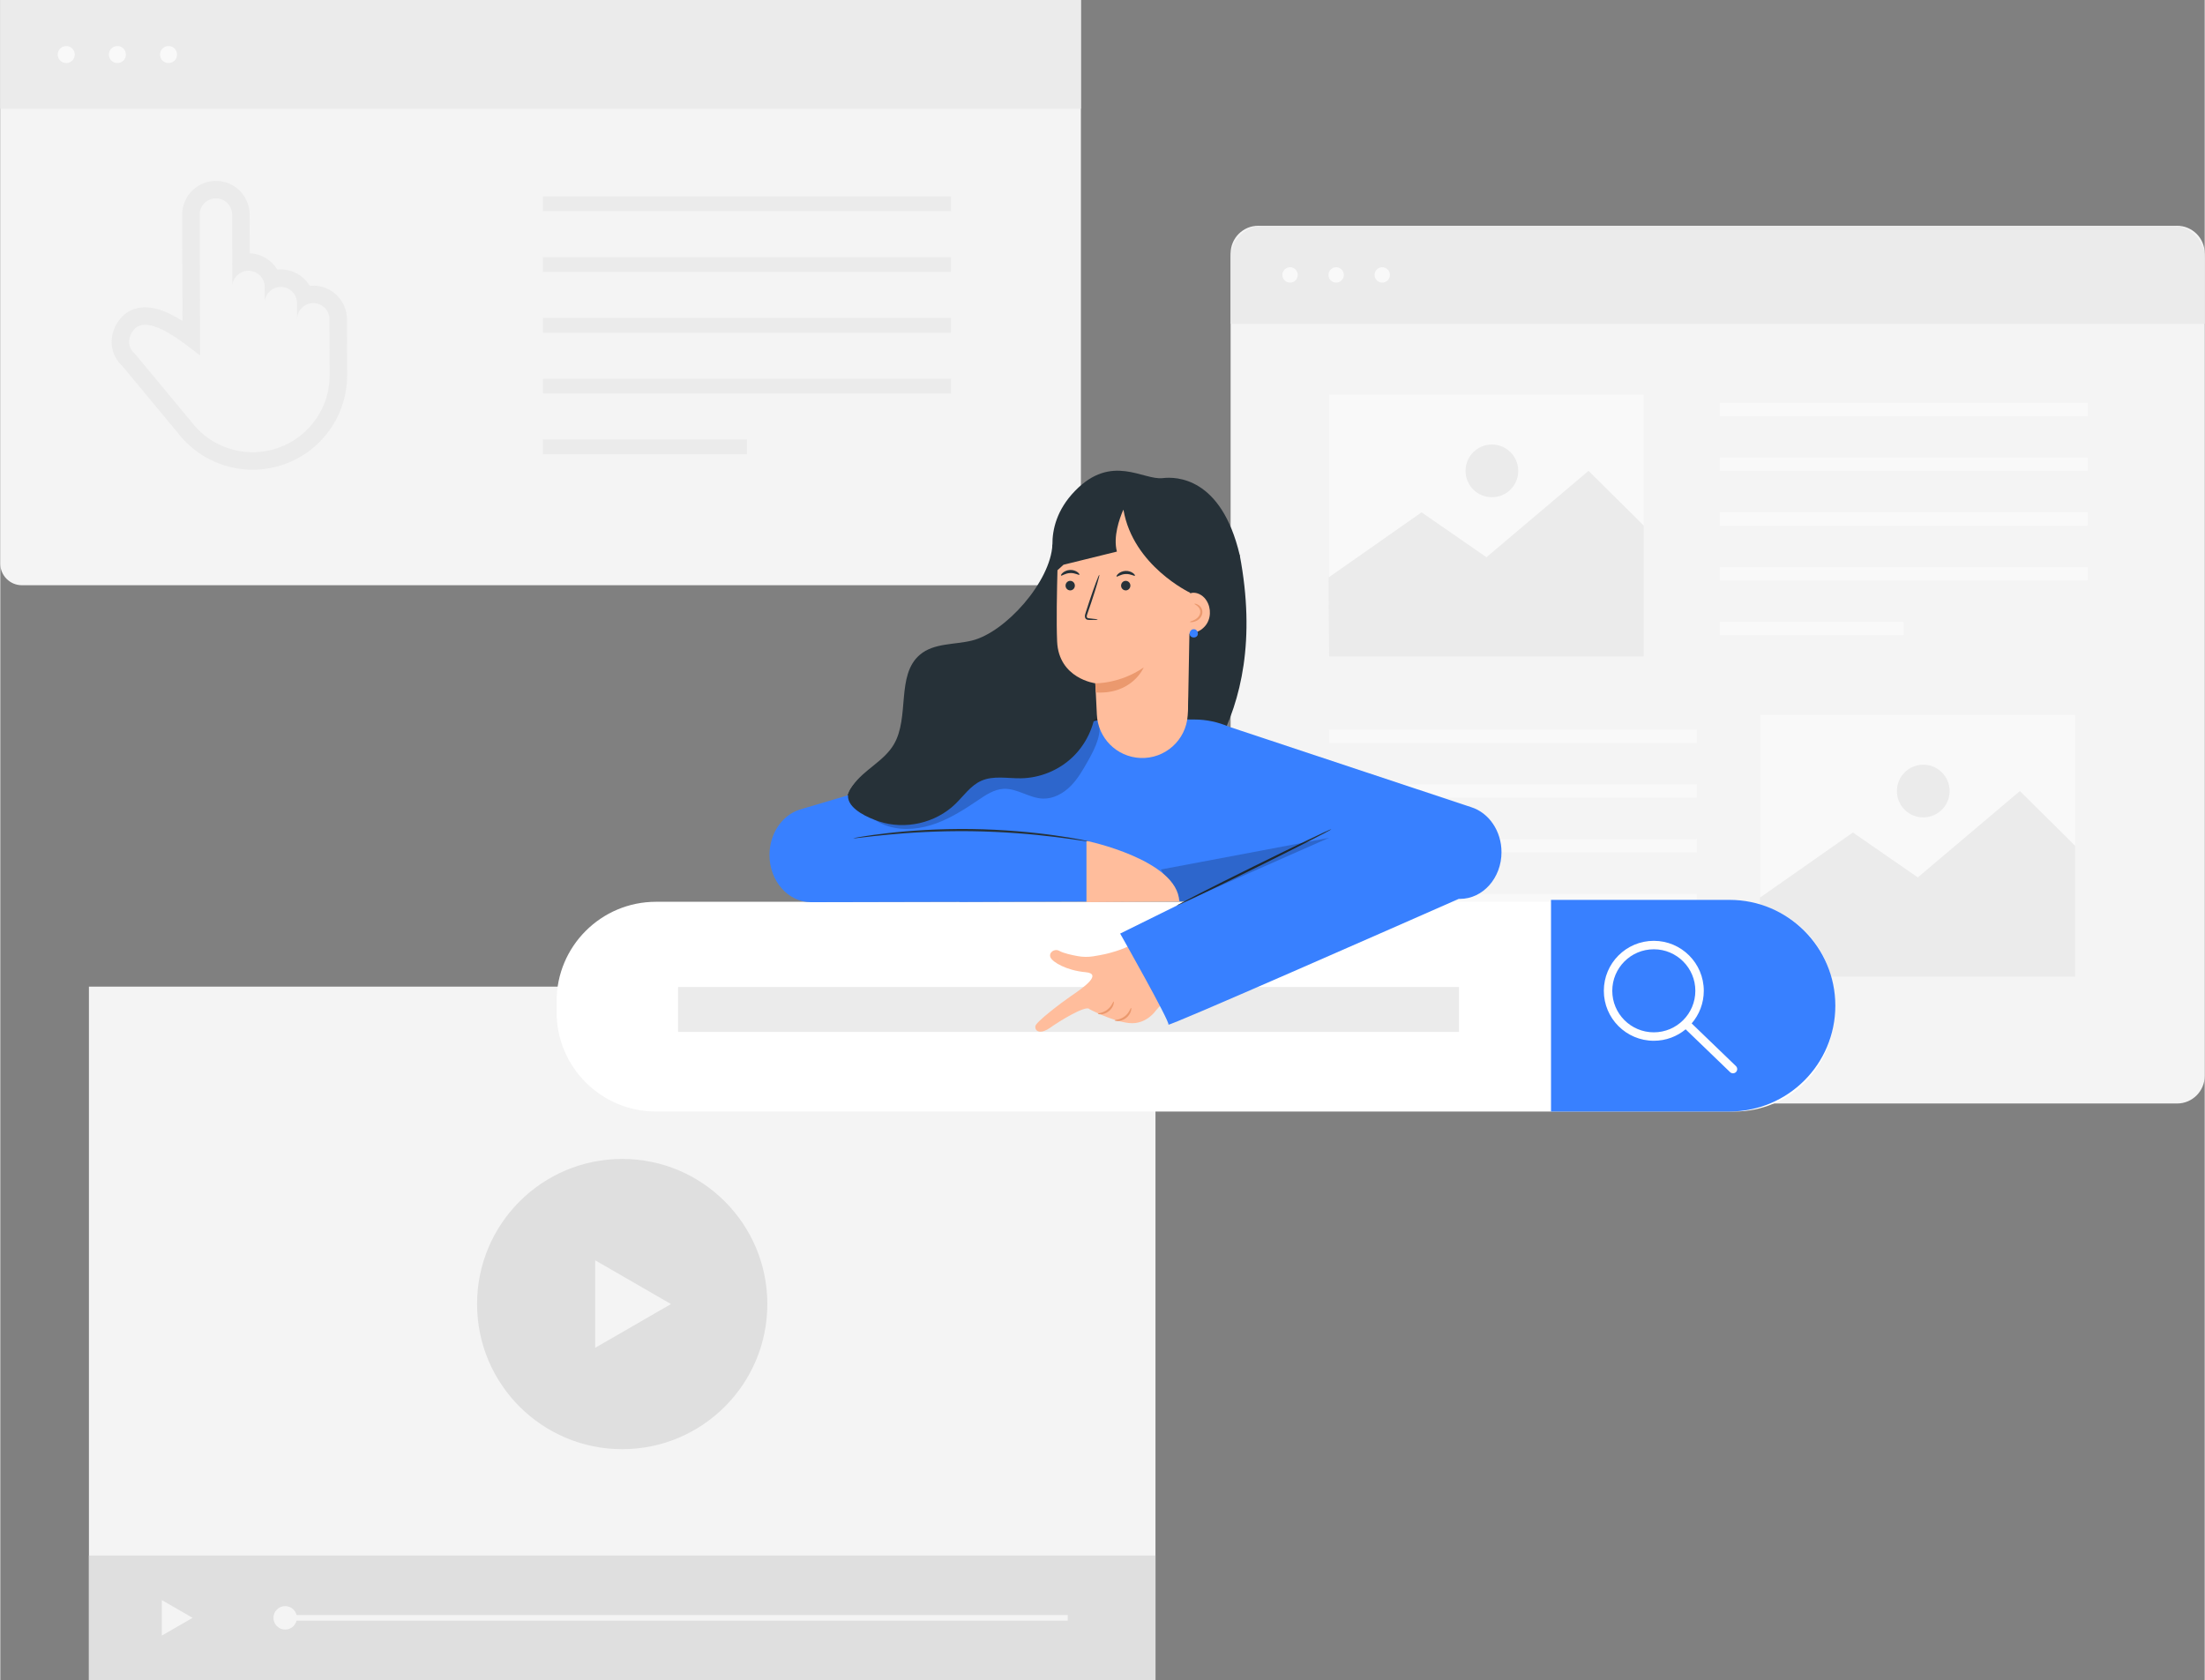<?xml version="1.0" encoding="UTF-8"?>
<!DOCTYPE svg PUBLIC "-//W3C//DTD SVG 1.1//EN" "http://www.w3.org/Graphics/SVG/1.1/DTD/svg11.dtd">
<svg xmlns="http://www.w3.org/2000/svg" xml:space="preserve" width="2198px" height="1675px" version="1.1" style="shape-rendering:geometricPrecision; text-rendering:geometricPrecision; image-rendering:optimizeQuality; fill-rule:evenodd; clip-rule:evenodd"
viewBox="0 0 2413.55 1839.76"
 xmlns:xlink="http://www.w3.org/1999/xlink">
 <rect x="0" y="0" width="2413.55" height="1839.76" fill="#808080" stroke="none"/>
 <defs>
  <style type="text/css">
   <![CDATA[
    .fil4 {fill:#EBEBEB}
    .fil11 {fill:#FEFEFE;fill-rule:nonzero}
    .fil9 {fill:#263138;fill-rule:nonzero}
    .fil6 {fill:#3880FF;fill-rule:nonzero}
    .fil1 {fill:#DFDFDF;fill-rule:nonzero}
    .fil8 {fill:#EB996E;fill-rule:nonzero}
    .fil2 {fill:#EBEBEB;fill-rule:nonzero}
    .fil0 {fill:#F4F4F4;fill-rule:nonzero}
    .fil3 {fill:#F9F9F9;fill-rule:nonzero}
    .fil7 {fill:#FFBD9C;fill-rule:nonzero}
    .fil5 {fill:white;fill-rule:nonzero}
    .fil10 {fill:black;fill-rule:nonzero;fill-opacity:0.2}
   ]]>
  </style>
 </defs>
 <g id="Capa_x0020_1">
  <g id="_2401356234720">
   <polygon class="fil0" points="1264.78,1839.76 97.04,1839.76 97.04,1080.38 1264.78,1080.38 "/>
   <path class="fil1" d="M839.81 1427.96c0,87.76 -71.14,158.9 -158.9,158.9 -87.76,0 -158.9,-71.14 -158.9,-158.9 0,-87.76 71.14,-158.9 158.9,-158.9 87.76,0 158.9,71.14 158.9,158.9z"/>
   <polygon class="fil0" points="734.31,1427.96 692.82,1451.92 651.32,1475.88 651.32,1427.96 651.32,1380.05 692.82,1404 "/>
   <polygon class="fil1" points="1264.78,1839.76 97.04,1839.76 97.04,1703.34 1264.78,1703.34 "/>
   <polygon class="fil0" points="210.52,1771.55 193.68,1781.27 176.84,1791 176.84,1771.55 176.84,1752.11 193.68,1761.83 "/>
   <polygon class="fil0" points="1168.68,1774.64 307.31,1774.64 307.31,1768.46 1168.68,1768.46 "/>
   <path class="fil0" d="M324.75 1771.55c0,7.09 -5.75,12.84 -12.84,12.84 -7.09,0 -12.84,-5.75 -12.84,-12.84 0,-7.09 5.75,-12.84 12.84,-12.84 7.09,0 12.84,5.75 12.84,12.84z"/>
   <path class="fil0" d="M2383.29 1208.35l-1005.98 0c-16.71,0 -30.26,-13.55 -30.26,-30.26l0 -900.61c0,-16.72 13.55,-30.26 30.26,-30.26l1005.98 0c16.71,0 30.26,13.54 30.26,30.26l0 900.61c0,16.71 -13.55,30.26 -30.26,30.26z"/>
   <path class="fil2" d="M2413.55 354.53l-1066.5 0 0 -71.97c0,-19.52 15.83,-35.34 35.35,-35.34l995.8 0c19.52,0 35.35,15.82 35.35,35.34l0 71.97z"/>
   <path class="fil3" d="M1420.54 301.05c0,4.65 -3.76,8.42 -8.41,8.42 -4.64,0 -8.41,-3.77 -8.41,-8.42 0,-4.64 3.77,-8.41 8.41,-8.41 4.65,0 8.41,3.77 8.41,8.41z"/>
   <path class="fil3" d="M1471.02 301.05c0,4.65 -3.77,8.42 -8.41,8.42 -4.65,0 -8.42,-3.77 -8.42,-8.42 0,-4.64 3.77,-8.41 8.42,-8.41 4.64,0 8.41,3.77 8.41,8.41z"/>
   <path class="fil3" d="M1521.49 301.05c0,4.65 -3.76,8.42 -8.41,8.42 -4.64,0 -8.41,-3.77 -8.41,-8.42 0,-4.64 3.77,-8.41 8.41,-8.41 4.65,0 8.41,3.77 8.41,8.41z"/>
   <polygon class="fil3" points="2285.31,455.63 1882.59,455.63 1882.59,441.05 2285.31,441.05 "/>
   <polygon class="fil3" points="2285.31,515.61 1882.59,515.61 1882.59,501.03 2285.31,501.03 "/>
   <polygon class="fil3" points="2285.31,575.59 1882.59,575.59 1882.59,561.01 2285.31,561.01 "/>
   <polygon class="fil3" points="2285.31,635.56 1882.59,635.56 1882.59,620.99 2285.31,620.99 "/>
   <polygon class="fil3" points="2083.95,695.54 1882.59,695.54 1882.59,680.97 2083.95,680.97 "/>
   <polygon class="fil3" points="1454.86,813.51 1857.57,813.51 1857.57,798.94 1454.86,798.94 "/>
   <polygon class="fil3" points="1454.86,873.49 1857.57,873.49 1857.57,858.92 1454.86,858.92 "/>
   <polygon class="fil3" points="1454.86,933.47 1857.57,933.47 1857.57,918.89 1454.86,918.89 "/>
   <polygon class="fil3" points="1454.86,993.45 1857.57,993.45 1857.57,978.87 1454.86,978.87 "/>
   <polygon class="fil3" points="1656.22,1053.43 1857.57,1053.43 1857.57,1038.85 1656.22,1038.85 "/>
   <polygon class="fil3" points="2271.76,1069.55 1927.15,1069.55 1927.15,782.82 2271.76,782.82 "/>
   <polygon class="fil2" points="1926.56,982.96 2028.39,911.6 2099.45,960.76 2211.21,866.2 2271.76,926.18 2271.76,1069.55 1927.15,1069.55 "/>
   <path class="fil2" d="M2134.27 866.2c0,15.95 -12.92,28.87 -28.86,28.87 -15.94,0 -28.87,-12.92 -28.87,-28.87 0,-15.94 12.93,-28.86 28.87,-28.86 15.94,0 28.86,12.92 28.86,28.86z"/>
   <polygon class="fil3" points="1799.47,718.95 1454.86,718.95 1454.86,432.22 1799.47,432.22 "/>
   <polygon class="fil2" points="1454.27,632.36 1556.11,561.01 1627.17,610.17 1738.92,515.61 1799.47,575.59 1799.47,718.95 1454.86,718.95 "/>
   <path class="fil2" d="M1661.99 515.61c0,15.94 -12.93,28.86 -28.87,28.86 -15.94,0 -28.86,-12.92 -28.86,-28.86 0,-15.94 12.92,-28.87 28.86,-28.87 15.94,0 28.87,12.93 28.87,28.87z"/>
   <path class="fil0" d="M1159.49 640.84l-1135.84 0c-13.06,0 -23.65,-10.59 -23.65,-23.65l0 -617.19 1183.14 0 0 617.19c0,13.06 -10.59,23.65 -23.65,23.65z"/>
   <polygon class="fil2" points="1183.14,119.05 0,119.05 0,0 1183.14,0 "/>
   <path class="fil3" d="M81.53 59.72c0,5.16 -4.18,9.34 -9.33,9.34 -5.16,0 -9.34,-4.18 -9.34,-9.34 0,-5.15 4.18,-9.33 9.34,-9.33 5.15,0 9.33,4.18 9.33,9.33z"/>
   <path class="fil3" d="M137.52 59.72c0,5.16 -4.17,9.34 -9.33,9.34 -5.15,0 -9.33,-4.18 -9.33,-9.34 0,-5.15 4.18,-9.33 9.33,-9.33 5.16,0 9.33,4.18 9.33,9.33z"/>
   <path class="fil3" d="M193.52 59.72c0,5.16 -4.18,9.34 -9.33,9.34 -5.16,0 -9.33,-4.18 -9.33,-9.34 0,-5.15 4.17,-9.33 9.33,-9.33 5.15,0 9.33,4.18 9.33,9.33z"/>
   <polygon class="fil2" points="1040.88,231.21 594.12,231.21 594.12,215.03 1040.88,215.03 "/>
   <polygon class="fil2" points="1040.88,297.74 594.12,297.74 594.12,281.57 1040.88,281.57 "/>
   <polygon class="fil2" points="1040.88,364.28 594.12,364.28 594.12,348.11 1040.88,348.11 "/>
   <polygon class="fil2" points="1040.88,430.82 594.12,430.82 594.12,414.65 1040.88,414.65 "/>
   <polygon class="fil2" points="817.5,497.36 594.12,497.36 594.12,481.19 817.5,481.19 "/>
   <path class="fil4" d="M272.98 236.33l0.11 41.03c12.84,0.48 24.01,7.52 30.25,17.87 1.21,-0.12 2.43,-0.19 3.67,-0.19 13.48,-0.03 25.3,7.16 31.78,17.94 1.25,-0.13 2.52,-0.2 3.8,-0.2 20.38,-0.06 36.95,16.43 37.01,36.81 0.05,20.34 0.11,40.68 0.16,61.02 0.15,57.13 -46.05,103.58 -103.18,103.73 -29.35,0.08 -57.18,-12.2 -76.89,-33.94 -1.95,-2.16 -3.81,-4.39 -5.58,-6.7l-60.68 -73.12c-0.64,-0.59 -1.26,-1.2 -1.86,-1.83 -13.46,-14.28 -12.31,-35.56 0.05,-50.11 3.38,-3.98 7.54,-7.12 12.32,-9.21 17.44,-7.6 37.57,0.65 55.53,12.03l-0.3 -114.93c-0.02,-0.48 -0.04,-0.96 -0.04,-1.44 -0.05,-20.39 16.45,-36.98 36.84,-37.03 20.39,-0.06 36.98,16.44 37.04,36.84 0,0.47 -0.01,0.95 -0.03,1.43zm-36.96 -19.11c9.82,-0.03 17.8,7.91 17.83,17.73 0,0.33 -0.01,0.66 -0.03,0.99l0.2 76.38c0.97,-8.88 8.48,-15.8 17.62,-15.82 9.82,-0.03 17.8,7.91 17.83,17.72 0,0.34 -0.01,0.67 -0.03,1.01l0.04 14.44c1.13,-8.71 8.56,-15.44 17.58,-15.47 9.82,-0.02 17.79,7.91 17.82,17.73 0,0.33 -0.01,0.67 -0.03,1 0.03,4 0.06,11.32 0.08,14.83 0.02,2.91 -0.09,1.91 0.11,0.02 0.95,-8.89 8.46,-15.82 17.6,-15.84 9.81,-0.03 17.77,7.9 17.8,17.7 0.05,20.34 0.11,40.68 0.16,61.02 0.12,46.55 -37.52,84.39 -84.07,84.52 -24.82,0.06 -47.17,-10.61 -62.64,-27.65 -1.68,-1.88 -3.26,-3.75 -4.78,-5.76l-61.91 -74.6c-0.59,-0.48 -1.15,-1 -1.69,-1.57 -6.58,-6.98 -5.49,-17.25 0.72,-24.57 15.62,-18.4 55.44,15.15 72.5,28.3l-0.4 -153.29c-0.02,-0.33 -0.03,-0.66 -0.04,-1 -0.02,-9.82 7.92,-17.8 17.73,-17.82z"/>
  </g>
  <g id="_2401356217312">
   <path class="fil5" d="M1898.86 1217.13l-1180.92 0c-60.13,0 -108.87,-48.74 -108.87,-108.86l0 -11.94c0,-60.12 48.74,-108.86 108.87,-108.86l1180.92 0c60.13,0 108.87,48.74 108.87,108.86l0 11.94c0,60.12 -48.74,108.86 -108.87,108.86z"/>
   <path class="fil6" d="M1697.85 985.38l0 231.75 195.4 0c64,0 115.88,-51.88 115.88,-115.87 0,-64 -51.88,-115.88 -115.88,-115.88l-195.4 0z"/>
   <polygon class="fil2" points="1597.08,1129.94 742.07,1129.94 742.07,1080.79 1597.08,1080.79 "/>
   <path class="fil7" d="M1192.92 1074.35c4.16,-4.86 4.58,-8.96 -4.78,-9.8 -20.65,-1.86 -35.86,-10.87 -38.26,-16.09 -2.4,-5.22 4.15,-10.32 9.74,-7.18 4.53,2.54 13.39,4.49 20.11,5.69 5.54,0.99 11.21,1.1 16.75,0.23 4.81,-0.76 9.03,-1.57 12.82,-2.37 0,0 21.85,-4.71 31.28,-12.07l46.21 49.39 -21.68 24.49c0,0 -10.34,15.47 -28.94,13.64 -18.59,-1.84 -43.6,-15.18 -43.6,-15.18 -3.38,-5.19 -33.32,13.27 -42.96,20.19 -9.52,6.84 -16.77,5.18 -16.4,-1.48 0.25,-4.53 29.25,-26.43 38.95,-33.05 5.3,-3.63 15.75,-10.56 20.76,-16.41z"/>
   <path class="fil8" d="M1220.08 1117.26c-0.05,0.28 1.33,0.87 3.72,0.8 2.37,-0.04 5.68,-0.98 8.61,-3.19 2.92,-2.21 4.72,-5.15 5.41,-7.41 0.71,-2.28 0.52,-3.77 0.24,-3.8 -0.66,-0.15 -1.79,5.44 -7.09,9.31 -5.17,4.04 -10.86,3.61 -10.89,4.29z"/>
   <path class="fil8" d="M1201.77 1110.04c-0.03,0.29 1.32,0.79 3.59,0.65 2.26,-0.13 5.4,-1.11 8.17,-3.25 2.77,-2.16 4.48,-4.96 5.16,-7.12 0.7,-2.17 0.55,-3.6 0.26,-3.64 -0.66,-0.16 -1.89,5.11 -6.88,8.87 -4.88,3.92 -10.29,3.81 -10.3,4.49z"/>
   <path class="fil9" d="M1151.95 596.35c-1.93,40.55 -51.39,96.1 -88.17,105.09 -19.34,4.72 -41.6,2.5 -56.92,15.49 -26.28,22.28 -10.91,68.47 -28.63,98.36 -10.9,18.38 -32.54,27.39 -44.8,44.84 -20.37,29 -6.7,72.83 21.1,94.43 27.8,21.6 64.82,25.72 99.66,24.82 76.63,-1.98 155.1,-26.33 210.49,-80.65 26.02,-25.51 127.84,-104.3 92.33,-291.02l-205.06 -11.36z"/>
   <path class="fil6" d="M1596.79 984.3c-62.1,27.37 -319.32,140.6 -317.81,137.67 1.71,-3.34 -52.87,-99.69 -52.87,-99.69l71.87 -35.51 -247.73 0.93c0,-0.06 0,-0.11 0,-0.17l-162.57 0.37c-25.13,0 -45.51,-23.14 -45.51,-51.67 0,-23.15 13.56,-43.47 33.19,-49.74l291.36 -86.49c24.14,-10.26 42.43,-12.78 42.43,-12.78l98.36 0.66c13.36,0 25.94,2.88 37.73,7.89l265.21 88.09c19.62,6.21 33.18,26.34 33.18,49.27 0,28.26 -20.37,51.17 -45.51,51.17l-1.33 0z"/>
   <path class="fil9" d="M1457.37 907.99c-0.07,-0.15 -2.51,0.88 -6.86,2.87 -4.7,2.22 -10.87,5.13 -18.32,8.64 -15.43,7.38 -36.66,17.73 -60.05,29.29 -23.41,11.56 -44.53,22.15 -59.77,29.92 -7.31,3.79 -13.37,6.93 -17.99,9.32 -4.23,2.25 -6.53,3.56 -6.46,3.71 0.07,0.15 2.51,-0.88 6.85,-2.87 4.71,-2.22 10.87,-5.13 18.32,-8.63 15.43,-7.39 36.67,-17.74 60.07,-29.3 23.4,-11.57 44.52,-22.15 59.76,-29.93 7.32,-3.78 13.38,-6.92 17.99,-9.31 4.23,-2.25 6.53,-3.56 6.46,-3.71z"/>
   <path class="fil10" d="M1201.85 786.61c5.51,15.4 -2.76,31.99 -10.78,46.25 -5.58,9.91 -11.26,19.97 -19.31,28.02 -8.04,8.04 -18.9,13.97 -30.27,13.6 -14.95,-0.49 -28.33,-11.53 -43.26,-10.67 -10.16,0.59 -19.08,6.59 -27.51,12.28 -14.61,9.87 -29.59,19.51 -46.15,25.57 -16.56,6.06 -35,8.34 -51.88,3.26 -16.88,-5.09 -31.8,-18.4 -35.9,-35.55l265.06 -82.76z"/>
   <path class="fil7" d="M1200.6 782.36c-0.77,-17.92 -1.73,-34.15 -1.73,-34.15 0,0 -40.06,-5.05 -41.79,-45.93 -1.73,-40.9 2.34,-135.05 2.34,-135.05l73.73 -35.4 79.33 63.9 -12.44 187.79c-1.8,27.05 -24.91,47.7 -51.99,46.45 -25.76,-1.19 -46.35,-21.85 -47.45,-47.61z"/>
   <path class="fil9" d="M1166.33 641.17c-0.05,2.89 2.19,5.26 5.01,5.31 2.81,0.05 5.13,-2.25 5.18,-5.13 0.05,-2.89 -2.19,-5.27 -5,-5.32 -2.82,-0.05 -5.14,2.25 -5.19,5.14z"/>
   <path class="fil9" d="M1161.39 630.25c0.64,0.68 4.46,-2.53 9.95,-2.74 5.48,-0.29 9.56,2.57 10.14,1.83 0.29,-0.33 -0.37,-1.59 -2.15,-2.89 -1.75,-1.29 -4.71,-2.5 -8.13,-2.34 -3.42,0.15 -6.28,1.62 -7.91,3.07 -1.67,1.45 -2.22,2.76 -1.9,3.07z"/>
   <path class="fil9" d="M1227.12 641.17c-0.05,2.89 2.19,5.26 5.01,5.31 2.81,0.05 5.13,-2.25 5.18,-5.13 0.05,-2.89 -2.19,-5.27 -5,-5.32 -2.81,-0.05 -5.14,2.25 -5.19,5.14z"/>
   <path class="fil9" d="M1222.18 631.3c0.64,0.69 4.46,-2.53 9.95,-2.74 5.48,-0.28 9.56,2.58 10.14,1.83 0.29,-0.33 -0.37,-1.59 -2.15,-2.88 -1.75,-1.3 -4.71,-2.5 -8.13,-2.35 -3.42,0.16 -6.28,1.62 -7.91,3.07 -1.66,1.45 -2.22,2.77 -1.9,3.07z"/>
   <path class="fil9" d="M1201.57 678.5c0.02,-0.34 -3.4,-0.83 -8.95,-1.37 -1.4,-0.09 -2.73,-0.34 -2.99,-1.35 -0.34,-1.08 0.22,-2.72 0.87,-4.49 1.26,-3.69 2.58,-7.55 3.97,-11.6 5.5,-16.51 9.46,-30.06 8.84,-30.27 -0.62,-0.22 -5.58,12.98 -11.08,29.49 -1.32,4.07 -2.59,7.95 -3.79,11.66 -0.51,1.72 -1.39,3.7 -0.64,5.92 0.4,1.1 1.44,1.88 2.34,2.1 0.91,0.26 1.7,0.24 2.39,0.26 5.57,0.09 9.02,-0.02 9.04,-0.35z"/>
   <path class="fil8" d="M1198.87 748.21c0,0 26.79,0.77 53.04,-17.36 0,0 -12.47,29.78 -52.35,27.4l-0.69 -10.04z"/>
   <path class="fil9" d="M1355.5 636.03c0.14,35.39 9.41,128.96 -55.1,141.94l2.35 -128.88c0,0 -62.46,-29.45 -73.01,-90.79l-0.38 0.35c-4,9.26 -11.13,29.14 -6.8,45.34l-58.49 14.41 -6.73 6.16c0,0 -20.83,-45.64 19.36,-87.04 40.19,-41.4 74.52,-11.4 96.06,-13.98 14.33,-1.72 64.02,-1.39 84.25,84.17l-1.51 28.32z"/>
   <path class="fil7" d="M1301.14 650.53c5.46,-3.36 12.9,-0.59 17.23,4.13 6.81,7.43 7.99,19.44 2.77,28.06 -5.22,8.62 -16.42,13.12 -26.16,10.52l6.16 -42.71z"/>
   <path class="fil8" d="M1302.4 680.99c0.01,0.29 1.83,0.6 4.69,-0.17 2.72,-0.72 6.94,-2.9 8.55,-7.58 0.8,-2.27 0.64,-4.76 -0.24,-6.67 -0.86,-1.93 -2.24,-3.24 -3.48,-4.07 -2.58,-1.66 -4.54,-1.54 -4.56,-1.27 -0.1,0.36 1.6,0.87 3.53,2.6 1.94,1.65 3.82,5.02 2.5,8.64 -1.21,3.62 -4.5,5.71 -6.87,6.77 -2.43,1.09 -4.15,1.39 -4.12,1.75z"/>
   <path class="fil6" d="M1307.74 689.05c2.97,0.69 4.49,4.78 2.7,7.25 -1.79,2.46 -6.15,2.29 -7.73,-0.31 -1.59,-2.61 0.25,-6.56 3.27,-7.02l1.76 0.08z"/>
   <path class="fil9" d="M1199.59 775.28c-1.63,20.47 -11.13,40.22 -26.09,54.28 -14.97,14.07 -35.27,22.31 -55.8,22.67 -14.73,0.26 -30.27,-3.24 -43.72,2.78 -11.69,5.23 -19.22,16.57 -28.43,25.47 -21.62,20.91 -55.17,28.49 -83.68,18.93 -12.08,-4.06 -31.29,-12.75 -33.54,-25.29 -1.71,-9.56 9.97,-19.06 16.86,-25.91 6.89,-6.84 15.79,-11.24 24.58,-15.36 71.09,-33.4 147.41,-57.68 225.84,-61.83l3.98 4.26z"/>
   <polygon class="fil10" points="1454.86,917.4 1270.69,952.12 1291.97,986.77 1297.57,986.86 "/>
   <path class="fil7" d="M1189.21 987.9l0 -67.21c0,0 99.8,20.71 101.63,66.41l-101.63 0.8z"/>
   <path class="fil9" d="M933.75 917.99c0.01,0.08 0.92,0.03 2.64,-0.14 1.98,-0.22 4.46,-0.5 7.51,-0.85 6.5,-0.82 15.93,-1.87 27.59,-2.99 23.31,-2.27 55.65,-4.29 91.38,-3.84 35.75,0.49 68.03,3.35 91.27,6.23 11.63,1.43 21.03,2.72 27.5,3.72 3.04,0.42 5.51,0.77 7.48,1.04 1.72,0.22 2.63,0.29 2.64,0.21 0.02,-0.08 -0.86,-0.31 -2.55,-0.68 -1.95,-0.39 -4.41,-0.88 -7.41,-1.49 -6.44,-1.28 -15.81,-2.83 -27.44,-4.47 -23.24,-3.32 -55.59,-6.45 -91.46,-6.95 -35.84,-0.44 -68.27,1.85 -91.59,4.55 -11.66,1.34 -21.07,2.65 -27.54,3.75 -3.02,0.53 -5.49,0.96 -7.45,1.3 -1.7,0.32 -2.58,0.53 -2.57,0.61z"/>
   <path class="fil11" d="M1851.84 1120.66l48.45 46.7c1.83,1.76 1.89,4.68 0.12,6.52 -1.76,1.83 -4.68,1.89 -6.52,0.12l-48.64 -46.89c-9.46,7.84 -21.61,12.55 -34.86,12.55 -15.11,0 -28.79,-6.13 -38.69,-16.03 -9.91,-9.9 -16.03,-23.58 -16.03,-38.69 0,-15.11 6.12,-28.79 16.03,-38.69 9.9,-9.9 23.58,-16.03 38.69,-16.03 15.11,0 28.79,6.13 38.69,16.03 9.9,9.9 16.03,23.58 16.03,38.69 0,13.65 -5,26.13 -13.27,35.72zm-9.3 -67.87c-8.23,-8.23 -19.6,-13.32 -32.15,-13.32 -12.56,0 -23.93,5.09 -32.15,13.32 -8.23,8.23 -13.32,19.59 -13.32,32.15 0,12.56 5.09,23.93 13.32,32.15 8.22,8.23 19.59,13.32 32.15,13.32 12.55,0 23.92,-5.09 32.15,-13.32 8.23,-8.22 13.32,-19.59 13.32,-32.15 0,-12.56 -5.09,-23.92 -13.32,-32.15z"/>
  </g>
 </g>
</svg>
